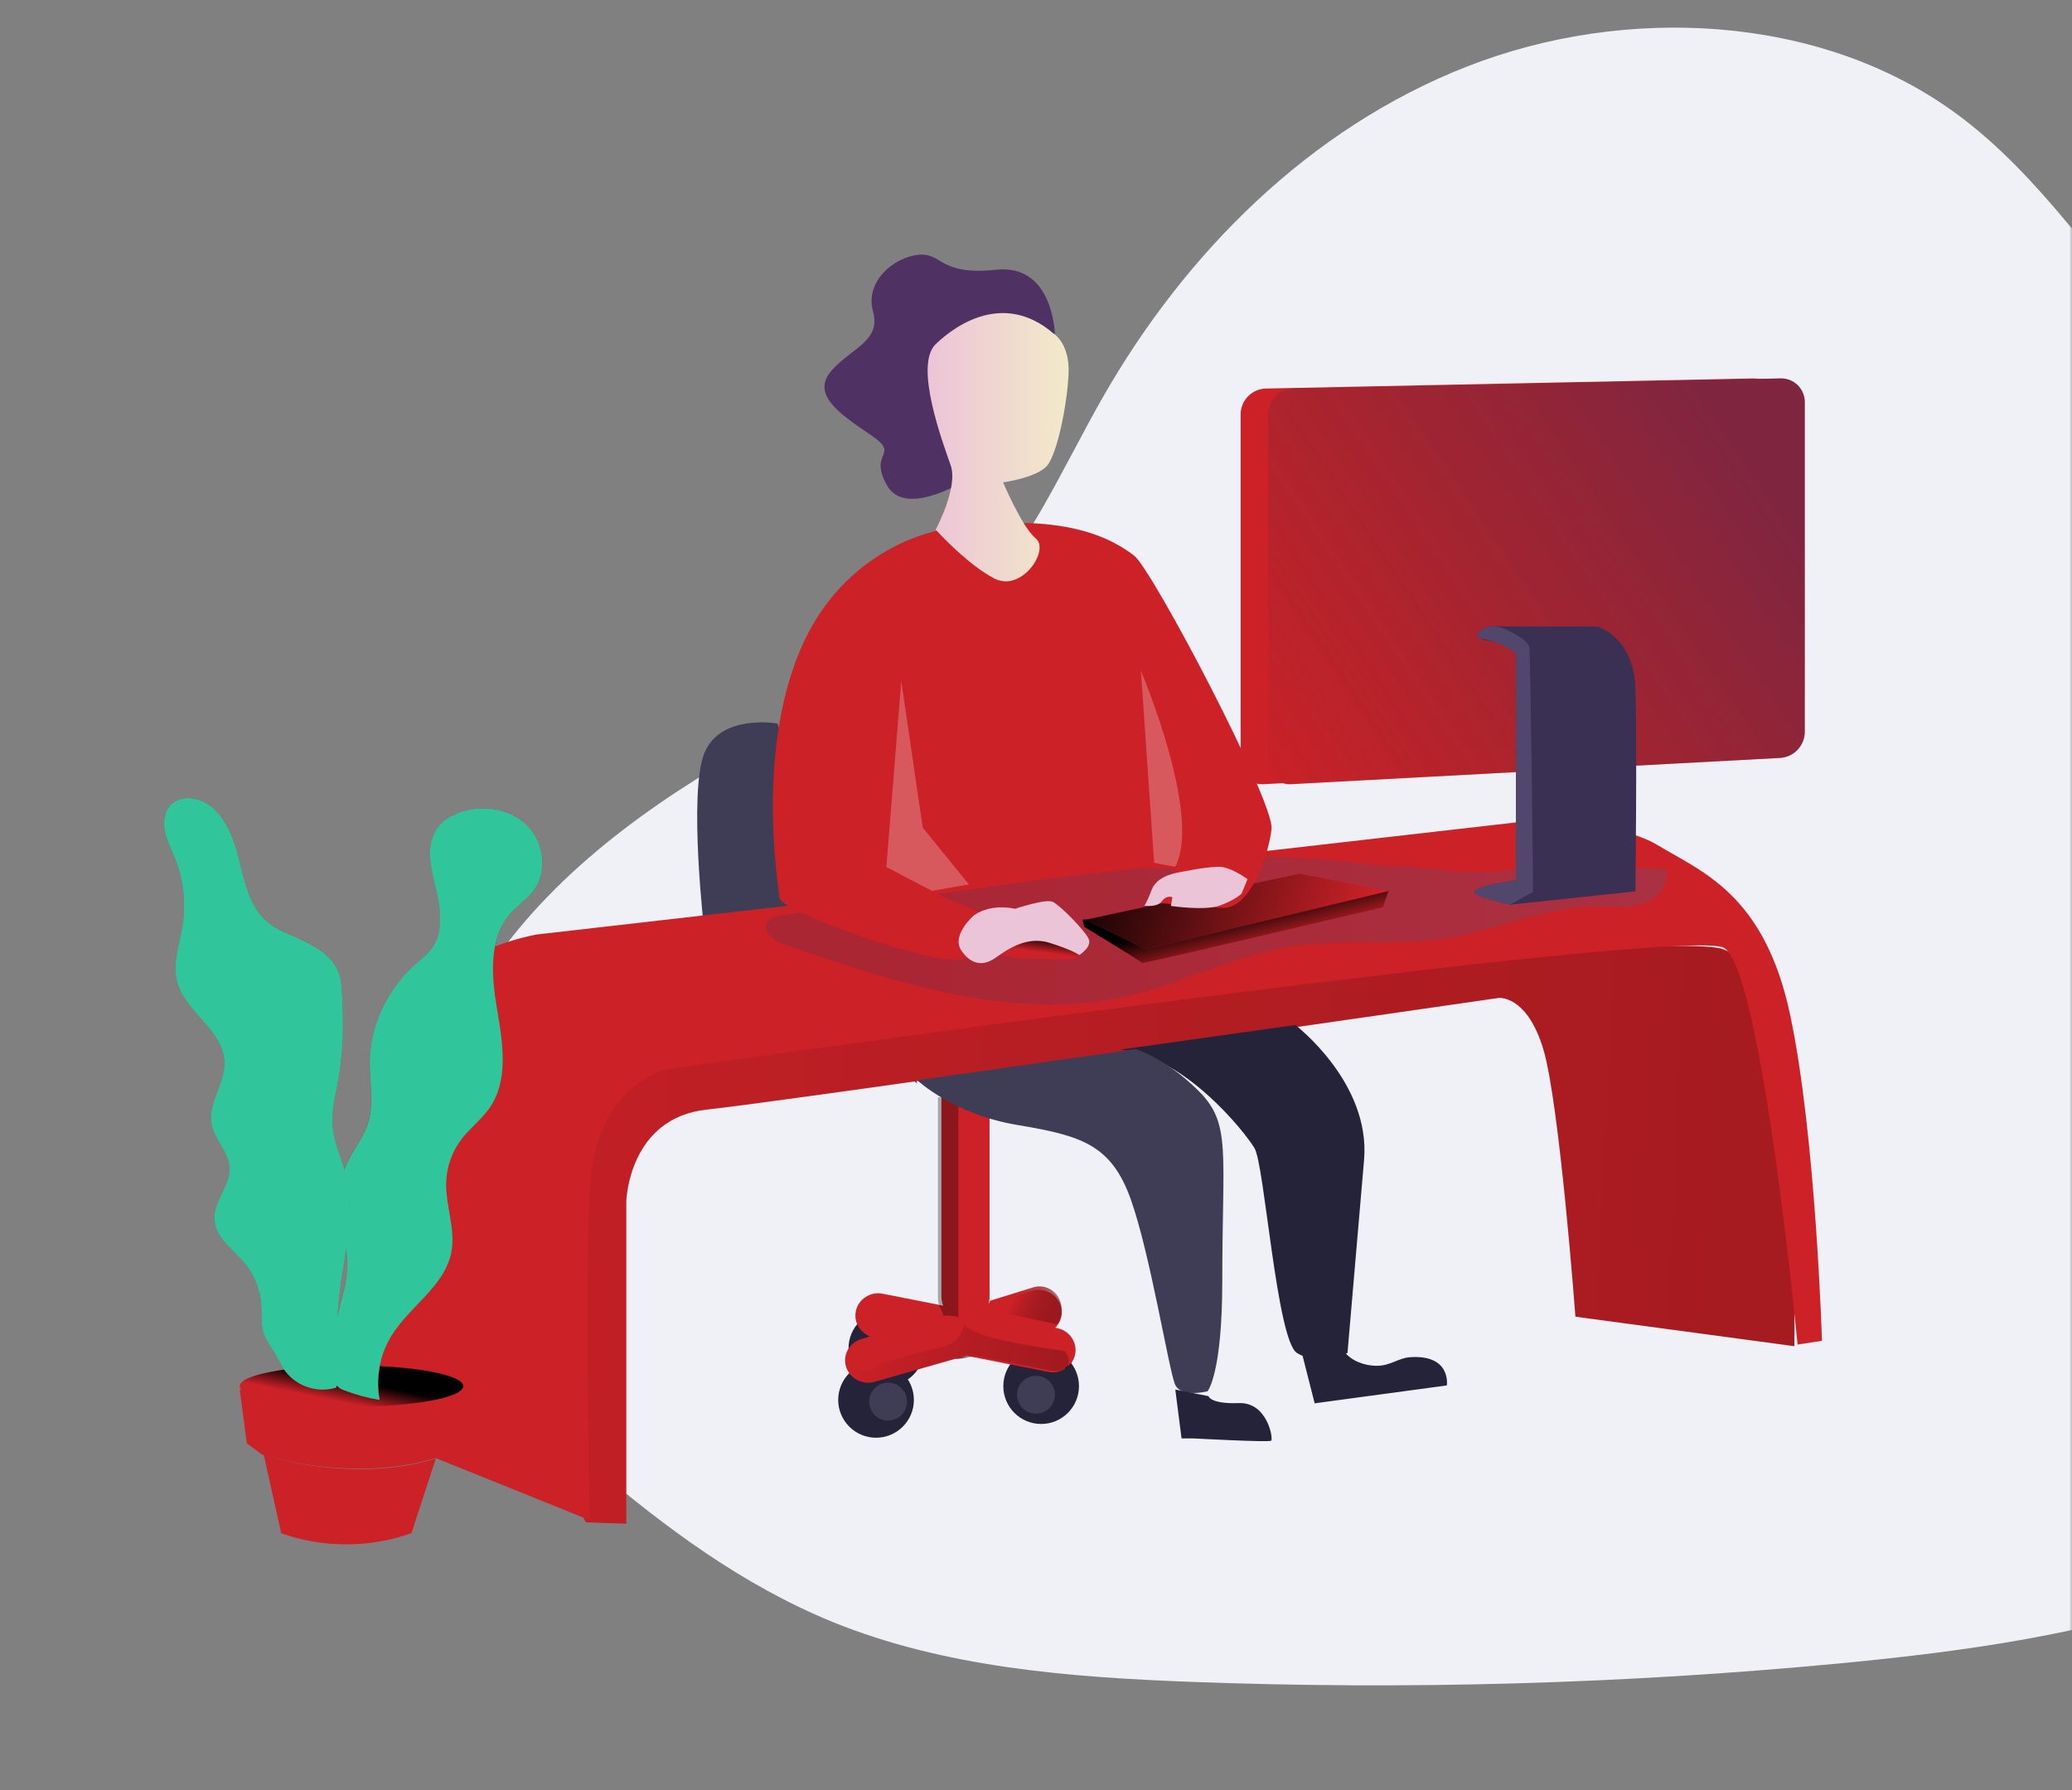 <svg width="375" height="324" viewBox="0 0 375 324" fill="none" xmlns="http://www.w3.org/2000/svg">
<rect x="0" y="0" width="375" height="324" fill="#808080" stroke="none"/>
<mask id="mask0_1_572" style="mask-type:alpha" maskUnits="userSpaceOnUse" x="0" y="0" width="375" height="324">
<rect width="375" height="324" fill="#C4C4C4"/>
</mask>
<g mask="url(#mask0_1_572)">
<path d="M392.671 62.406C379.614 48.471 369.508 31.835 353.903 20.463C329.391 2.563 294.114 0.817 265.454 12.063C236.793 23.307 214.466 45.974 199.75 71.64C192.009 85.144 185.928 99.874 174.585 110.909C164.997 120.232 152.393 126.181 140.444 132.659C121.178 143.076 102.624 155.663 90.156 172.934C77.689 190.205 72.115 212.888 80.085 232.352C85.459 245.485 96.284 255.935 107.374 265.396C120.425 276.52 134.452 286.936 150.64 293.564C170.906 301.81 193.404 303.583 215.466 304.422C254.578 305.904 293.753 304.796 332.7 301.109C364.592 298.093 397.45 292.945 424.133 276.282C461.512 252.947 480.783 210.193 485.122 168.267C486.888 151.499 486.441 134.073 479.542 118.515C463.042 81.3 418.523 90.004 392.67 62.406H392.671Z" fill="#EFF1F7"/>
<path d="M140.694 130.959C140.694 130.959 130.36 129.124 127.466 136.355C124.571 143.587 127.466 168.56 127.466 168.56L166.021 196.116L140.694 130.959Z" fill="#3F3D56"/>
<path d="M189.18 241.391L173.894 245.753C171.673 246.382 169.343 245.161 168.682 243.023C168.03 240.883 169.296 238.637 171.514 238L186.78 233.633C188.999 233.005 191.329 234.223 191.992 236.359C192.651 238.497 191.394 240.745 189.18 241.391Z" fill="#CB2127"/>
<path d="M188.432 257.746C192.213 257.746 195.279 254.68 195.279 250.898C195.279 247.117 192.213 244.051 188.432 244.051C184.65 244.051 181.584 247.117 181.584 250.898C181.584 254.68 184.65 257.746 188.432 257.746Z" fill="#25233A"/>
<path d="M187.498 255.879C189.389 255.879 190.922 254.346 190.922 252.455C190.922 250.564 189.389 249.031 187.498 249.031C185.607 249.031 184.074 250.564 184.074 252.455C184.074 254.346 185.607 255.879 187.498 255.879Z" fill="#3F3D56"/>
<path d="M160.418 250.899C164.2 250.899 167.266 247.833 167.266 244.051C167.266 240.269 164.2 237.203 160.418 237.203C156.636 237.203 153.57 240.269 153.57 244.051C153.57 247.833 156.636 250.899 160.418 250.899Z" fill="#25233A"/>
<path d="M162.908 244.362C162.908 245.27 162.547 246.141 161.905 246.783C161.263 247.425 160.392 247.786 159.484 247.786C158.576 247.786 157.705 247.425 157.063 246.783C156.421 246.141 156.06 245.27 156.06 244.362C156.06 243.454 156.421 242.583 157.063 241.941C157.705 241.299 158.576 240.938 159.484 240.938C160.392 240.938 161.263 241.299 161.905 241.941C162.547 242.583 162.908 243.454 162.908 244.362Z" fill="url(#paint0_linear_1_572)"/>
<path d="M158.55 260.237C162.332 260.237 165.398 257.171 165.398 253.389C165.398 249.607 162.332 246.541 158.55 246.541C154.768 246.541 151.702 249.607 151.702 253.389C151.702 257.171 154.768 260.237 158.55 260.237Z" fill="#25233A"/>
<path d="M164.153 253.7C164.153 254.608 163.792 255.479 163.15 256.121C162.508 256.763 161.637 257.124 160.729 257.124C159.821 257.124 158.95 256.763 158.308 256.121C157.666 255.479 157.305 254.608 157.305 253.7C157.305 252.792 157.666 251.921 158.308 251.279C158.95 250.637 159.821 250.276 160.729 250.276C161.637 250.276 162.508 250.637 163.15 251.279C163.792 251.921 164.153 252.792 164.153 253.7Z" fill="#3F3D56"/>
<path d="M189.729 248.33L158.113 242.076C155.888 241.63 154.45 239.505 154.896 237.323C155.352 235.144 157.517 233.734 159.742 234.169L191.359 240.411C193.584 240.857 195.022 242.982 194.576 245.165C194.126 247.348 191.959 248.764 189.729 248.33Z" fill="#CB2127"/>
<path d="M170.378 197.984H179.094V234.713C179.094 237.119 177.143 239.07 174.738 239.07C173.583 239.07 172.475 238.611 171.658 237.793C170.841 236.976 170.382 235.868 170.383 234.713V197.984H170.378Z" fill="#CB2127"/>
<path d="M173.607 245.736L158.332 250.11C156.111 250.741 153.779 249.519 153.119 247.378C152.467 245.237 153.733 242.989 155.95 242.352L171.225 237.991C173.444 237.362 175.772 238.581 176.434 240.718C177.081 242.857 175.818 245.097 173.607 245.736V245.736Z" fill="#CB2127"/>
<path d="M176.604 245.458L174.658 245.801C174.067 245.903 173.467 245.939 172.868 245.908L173.681 245.766C174.219 245.676 174.743 245.518 175.241 245.296L176.604 245.458Z" fill="url(#paint1_linear_1_572)"/>
<path d="M192.167 237.04C192.169 238.001 191.849 238.935 191.258 239.693L178.471 236.985C178.795 236.523 179.027 236.002 179.155 235.452L187.032 233.01C187.539 232.857 188.073 232.81 188.599 232.872C189.125 232.934 189.633 233.104 190.091 233.371C191.024 233.911 191.715 234.818 192.01 235.891C192.112 236.264 192.165 236.651 192.167 237.04Z" fill="url(#paint2_linear_1_572)"/>
<path opacity="0.31" d="M169.893 236.022C169.802 235.702 169.756 235.371 169.756 235.038V198.606H173.455V237.869C173.419 238.062 173.431 238.259 173.491 238.448C172.921 238.25 172.323 238.143 171.72 238.13C171.29 238.105 170.858 238.105 170.427 238.13L170.692 238.068C170.855 238.043 170.107 236.766 169.893 236.022H169.893Z" fill="url(#paint3_linear_1_572)"/>
<path opacity="0.31" d="M192.969 247.661C192.365 247.987 191.686 248.158 190.996 248.157C190.718 248.156 190.441 248.129 190.168 248.076L176.219 245.333L175.057 245.107C174.658 245.405 174.208 245.628 173.729 245.764L173.038 245.961L158.704 250.111C156.516 250.738 154.221 249.524 153.57 247.396C154.813 248.519 156.701 248.624 158.067 247.645C159.817 246.465 166.783 244.693 170.729 243.75C172.595 243.315 174.021 241.851 174.37 240.015C174.38 239.907 174.396 239.799 174.42 239.693C175.077 240.386 176.285 241.163 178.469 241.824C183.848 243.436 192.58 244.503 192.58 244.503C192.58 244.503 194.156 246.01 192.969 247.661Z" fill="url(#paint4_linear_1_572)"/>
<path d="M194.034 246.541C193.701 247.03 193.278 247.452 192.789 247.786C193.209 247.376 193.624 246.961 194.034 246.541Z" fill="url(#paint5_linear_1_572)"/>
<path d="M170.565 235.683C170.739 236.415 171.104 237.088 171.623 237.632C171.493 237.656 171.359 237.689 171.224 237.726L157.982 241.561C155.946 241.055 154.605 239.155 154.842 237.112C155.08 235.07 156.823 233.513 158.924 233.468C159.206 233.468 159.487 233.496 159.764 233.55L170.565 235.683Z" fill="url(#paint6_linear_1_572)"/>
<path d="M190.922 60.658C190.922 60.658 190.75 47.707 180.292 48.824C169.834 49.94 170.636 45.652 166.169 46.123C161.702 46.594 156.513 50.97 158.003 56.375C159.494 61.78 154.061 62.988 150.493 67.088C146.924 71.189 151.333 74.544 157.344 78.553C163.356 82.562 156.971 81.524 160.535 87.863C164.099 94.201 176.165 86.104 176.165 86.104L190.922 60.658Z" fill="#503164"/>
<path d="M106.049 275.551L113.351 275.8V217.441C113.351 217.441 113.718 202.35 127.95 200.836C142.182 199.323 271.254 180.625 271.254 180.625C271.254 180.625 276.37 180.084 279.316 189.901C282.263 199.719 285.131 238.326 285.131 238.326L324.748 243.665C324.748 243.665 325.794 175.468 311.487 171.704C297.181 167.941 110.086 187.118 110.086 187.118C110.086 187.118 96.21 259.551 106.049 275.551Z" fill="#CB2127"/>
<path opacity="0.197" d="M106.049 275.551L113.351 275.8V217.441C113.351 217.441 113.718 202.35 127.95 200.836C142.182 199.323 271.254 180.625 271.254 180.625C271.254 180.625 276.37 180.084 279.316 189.901C282.263 199.719 285.131 238.326 285.131 238.326L324.748 243.665C324.748 243.665 325.794 175.468 311.487 171.704C297.181 167.941 110.086 187.118 110.086 187.118C110.086 187.118 96.21 259.551 106.049 275.551Z" fill="url(#paint7_linear_1_572)"/>
<path d="M68.284 194.114C68.284 194.114 71.859 174.345 97.01 169.164L274.544 148.843C274.544 148.843 291.972 148.121 299.946 152.943C307.919 157.765 319.299 161.763 323.965 183.586C328.63 205.409 329.745 242.69 329.745 242.69L325.332 243.375C325.332 243.375 318.89 175.868 312.064 171.594C305.24 167.32 120.698 193.541 120.698 193.541C120.698 193.541 107.898 196.086 106.783 215.038C105.669 233.99 106.783 275.177 106.783 275.177L68.284 259.65V194.114Z" fill="#CB2127"/>
<path opacity="0.19" d="M250.949 156.8C241.759 155.617 232.495 154.76 223.235 155.106C216.275 155.376 209.361 156.33 202.46 157.281L141.592 165.687C140.559 165.83 139.382 166.062 138.865 166.959C137.874 168.672 140.204 170.361 142.091 171.013C162.33 178.02 183.952 185.117 204.785 180.121C214.309 177.837 223.156 173.094 232.817 171.446C242.478 169.798 252.394 171.315 262.034 169.761C271.096 168.301 279.725 164.153 288.91 164.112C291.727 164.112 294.627 164.472 297.299 163.59C299.971 162.709 302.334 160.017 301.594 157.334C292.97 157.036 283.289 155.462 274.83 157.171C266.458 158.859 259.333 156.8 250.949 156.8Z" fill="url(#paint8_linear_1_572)"/>
<path d="M195.902 166.471L196.257 167.787C196.257 167.787 206.766 174.12 206.7 174.324C206.634 174.528 250.292 164.214 250.292 164.214L251.307 161.254L195.902 166.471Z" fill="#CB2127"/>
<path d="M195.902 166.471L196.257 167.787C196.257 167.787 206.766 174.12 206.7 174.324C206.634 174.528 250.292 164.214 250.292 164.214L251.307 161.254L195.902 166.471Z" fill="url(#paint9_linear_1_572)"/>
<path d="M196.524 166.461L235.188 158.142L251.307 161.288L207.383 171.838L196.524 166.461Z" fill="#CB2127"/>
<path d="M196.524 166.461L235.188 158.142L251.307 161.288L207.383 171.838L196.524 166.461Z" fill="url(#paint10_linear_1_572)"/>
<path d="M183.969 173.384L192.969 173.703C192.969 173.703 195.255 173.844 195.845 172.011C196.437 170.178 192.179 166.309 191.723 166.236C191.267 166.162 179.422 169.486 181.129 172.807L183.969 173.384Z" fill="#CB2127"/>
<path d="M183.969 173.384L192.969 173.703C192.969 173.703 195.255 173.844 195.845 172.011C196.437 170.178 192.179 166.309 191.723 166.236C191.267 166.162 179.422 169.486 181.129 172.807L183.969 173.384Z" fill="url(#paint11_linear_1_572)"/>
<path d="M78.867 264.006L74.473 277.501C61.728 282.077 50.892 277.501 50.892 277.501L47.74 263.349C47.74 263.349 63.636 268.678 78.867 264.006Z" fill="#CB2127"/>
<path d="M78.867 264.006L74.473 277.501C61.728 282.077 50.892 277.501 50.892 277.501L47.74 263.349C47.74 263.349 63.636 268.678 78.867 264.006Z" fill="url(#paint12_linear_1_572)"/>
<path d="M83.847 251.521L82.425 262.069L78.823 263.941C63.479 268.56 47.438 263.295 47.438 263.295L44.672 261.251L43.383 251.521H83.847Z" fill="#CB2127"/>
<path d="M83.847 251.521L82.425 262.069L78.823 263.941C63.479 268.56 47.438 263.295 47.438 263.295L44.672 261.251L43.383 251.521H83.847Z" fill="url(#paint13_linear_1_572)"/>
<path d="M63.615 254.634C74.789 254.634 83.847 252.961 83.847 250.898C83.847 248.836 74.789 247.163 63.615 247.163C52.441 247.163 43.383 248.836 43.383 250.898C43.383 252.961 52.441 254.634 63.615 254.634Z" fill="#CB2127"/>
<path d="M63.615 254.634C74.789 254.634 83.847 252.961 83.847 250.898C83.847 248.836 74.789 247.163 63.615 247.163C52.441 247.163 43.383 248.836 43.383 250.898C43.383 252.961 52.441 254.634 63.615 254.634Z" fill="url(#paint14_linear_1_572)"/>
<path d="M54.365 169.988C52.384 169.045 50.254 168.334 48.54 166.957C45.087 164.155 44.212 159.332 43.13 155.005C42.05 150.678 39.957 145.921 35.695 144.68C34.1 144.221 32.229 144.403 31.017 145.545C29.739 146.748 29.479 148.726 29.829 150.472C30.178 152.217 31.029 153.781 31.687 155.436C33.223 159.281 33.69 163.471 33.039 167.561C32.501 170.915 31.214 174.316 32.04 177.604C33.442 183.185 40.426 186.457 40.619 192.207C40.751 196.087 37.578 199.678 38.297 203.497C38.827 206.322 41.412 208.527 41.552 211.398C41.708 214.654 38.65 217.408 38.798 220.664C38.946 223.92 42.177 226.096 44.286 228.657C46.055 230.811 47.106 233.465 47.291 236.247C47.402 237.985 47.179 239.784 47.743 241.431C48.154 242.634 48.975 243.657 49.613 244.74C50.316 245.911 50.846 247.177 51.693 248.261C52.752 249.609 54.194 250.607 55.829 251.124C57.464 251.64 59.218 251.651 60.859 251.156C61.513 246.83 60.942 242.416 61.123 238.043C61.48 229.571 64.666 221.033 62.627 212.808C61.879 209.793 60.441 206.93 60.185 203.836C59.959 201.072 60.691 198.334 61.201 195.608C62.253 189.978 62.236 184.157 61.804 178.465C61.464 173.948 58.307 171.867 54.365 169.988H54.365Z" fill="#CB2127"/>
<path d="M66.884 192.236C66.851 196.01 67.712 199.912 66.503 203.494C65.588 206.21 63.576 208.433 62.537 211.103C60.14 217.266 63.365 224.176 62.707 230.757C62.433 233.467 61.502 236.071 60.914 238.733C60.184 242.103 60.005 245.568 60.384 248.995C60.346 249.62 60.534 250.237 60.914 250.734C61.295 251.23 61.841 251.573 62.454 251.698C64.483 252.471 66.584 253.037 68.726 253.389C68.002 249.399 68.765 245.281 70.871 241.816C74.154 236.443 80.534 232.823 81.722 226.652C82.525 222.473 80.654 218.233 80.786 213.98C80.882 211.15 81.857 208.419 83.577 206.169C85.121 204.16 87.212 202.606 88.648 200.522C92.101 195.501 91.025 188.789 89.998 182.784C88.971 176.778 88.375 169.868 92.432 165.318C93.716 163.88 95.388 162.8 96.551 161.263C99.143 157.837 98.489 152.558 95.474 149.496C92.461 146.433 87.609 145.587 83.511 146.934C81.782 147.442 80.256 148.478 79.147 149.897C77.077 152.832 77.905 156.841 78.782 160.329C79.548 163.359 80.165 166.855 79.118 169.909C78.335 172.182 76.352 173.414 74.667 174.997C72.279 177.201 70.36 179.863 69.023 182.825C67.686 185.787 66.959 188.987 66.884 192.236Z" fill="#CB2127"/>
<path d="M62.72 225.7C62.136 229.804 61.293 233.941 61.12 238.058V238.472C61.111 238.574 61.087 238.674 61.051 238.77C60.321 242.143 60.139 245.611 60.511 249.042C60.534 249.598 60.674 250.143 60.922 250.639C60.903 250.813 60.878 250.982 60.853 251.156C59.211 251.652 57.457 251.64 55.821 251.124C54.185 250.607 52.743 249.609 51.684 248.26C50.862 247.176 50.306 245.91 49.603 244.74C48.945 243.652 48.143 242.629 47.732 241.43C47.169 239.774 47.391 237.983 47.28 236.246C47.095 233.464 46.044 230.809 44.274 228.654C42.164 226.109 38.928 223.975 38.785 220.665C38.641 217.355 41.696 214.654 41.539 211.397C41.4 208.526 38.813 206.321 38.283 203.495C37.563 199.676 40.75 196.085 40.606 192.205C40.413 186.454 33.427 183.181 32.025 177.6C31.203 174.311 32.485 170.91 33.024 167.555C33.678 163.47 33.217 159.285 31.688 155.441C31.03 153.786 30.179 152.227 29.829 150.476C29.48 148.727 29.739 146.753 31.017 145.544C32.251 144.403 34.101 144.221 35.697 144.68C39.965 145.921 42.049 150.696 43.135 155.023C44.221 159.351 45.092 164.17 48.546 166.975C50.253 168.362 52.391 169.065 54.373 170.008C58.32 171.887 61.478 173.968 61.815 178.444C62.226 184.137 62.263 189.958 61.211 195.589C60.701 198.315 59.977 201.055 60.195 203.818C60.413 206.582 61.61 209.197 62.391 211.877C62.477 212.179 62.563 212.485 62.638 212.792C63.674 217.049 63.341 221.356 62.72 225.7Z" fill="#30C59B"/>
<path d="M60.638 250.276C60.45 249.78 60.344 249.257 60.325 248.727C60.058 245.39 60.191 242.016 60.722 238.737C60.736 238.641 60.754 238.544 60.772 238.448C60.665 242.399 61.005 246.381 60.638 250.276Z" fill="url(#paint15_linear_1_572)"/>
<path d="M96.542 161.263C95.377 162.801 93.702 163.879 92.417 165.318C88.353 169.864 88.95 176.778 89.979 182.784C91.007 188.789 92.085 195.501 88.627 200.523C87.189 202.59 85.094 204.16 83.547 206.169C81.826 208.418 80.849 211.149 80.752 213.98C80.62 218.233 82.494 222.473 81.69 226.652C80.5 232.823 74.111 236.451 70.822 241.816C68.722 245.284 67.963 249.4 68.691 253.389C66.551 253.037 64.452 252.471 62.426 251.698C61.872 251.534 61.37 251.231 60.967 250.818C60.909 250.75 60.858 250.679 60.813 250.603C60.556 250.111 60.407 249.57 60.378 249.015C60.005 245.588 60.191 242.122 60.929 238.754C60.95 238.654 60.975 238.555 60.999 238.456C61.588 235.897 62.459 233.389 62.724 230.777C62.866 229.083 62.832 227.38 62.625 225.693C63.251 221.353 63.587 217.051 62.53 212.827C62.455 212.522 62.368 212.215 62.281 211.913C62.36 211.649 62.451 211.384 62.555 211.124C63.595 208.454 65.611 206.231 66.526 203.515C67.733 199.932 66.875 196.03 66.908 192.256C66.962 185.738 69.91 179.445 74.645 174.997C76.332 173.414 78.319 172.183 79.103 169.909C80.152 166.855 79.517 163.359 78.766 160.329C77.884 156.841 77.046 152.832 79.132 149.897C80.168 148.442 81.802 147.496 83.502 146.934C87.59 145.586 92.471 146.433 95.485 149.496C98.499 152.559 99.138 157.857 96.542 161.263Z" fill="#30C59B"/>
<path d="M170.112 95.98C170.112 95.98 152.796 98.657 144.786 117.754C136.775 136.851 140.941 160.511 141.081 162.593C141.221 164.675 165.626 173.705 172.603 173.705C179.58 173.705 181.033 166.715 181.033 166.715L168.705 161.465L206.162 157.139H212.888L209.184 163.384C209.184 163.384 216.494 164.15 221.38 164.325C226.266 164.5 229.584 154.837 230.131 150.032C230.679 145.228 208.55 103.057 205.244 100.56C201.939 98.062 192.97 91.958 170.112 95.98Z" fill="#CB2127"/>
<path d="M190.543 60.266C190.543 60.266 193.676 62.027 193.394 67.727C193.112 73.426 191.346 82.002 189.564 84.224C187.781 86.446 181.546 87.316 181.546 87.316C181.546 87.316 184.947 95.395 187.478 97.48C190.01 99.564 184.935 107.245 179.999 104.725C175.063 102.205 169.341 95.875 169.341 95.875C169.341 95.875 173.457 88.252 172.065 84.24C170.674 80.228 165.359 66.147 169.341 62.301C173.323 58.454 181.907 52.941 190.543 60.266Z" fill="url(#paint16_linear_1_572)"/>
<path opacity="0.25" d="M163.116 123.28L160.418 156.931L168.659 161.255L175.359 160.085L166.999 149.811L163.116 123.28ZM206.485 121.413C206.485 121.413 217.634 147.607 212.692 156.897L208.884 156.175L206.485 121.413Z" fill="white"/>
<path d="M176.306 165.64C176.306 165.64 172.094 169.235 173.974 172.032C175.854 174.828 178.098 174.748 179.97 173.498C181.841 172.247 185.517 169.28 189.896 170.642C194.276 172.004 195.34 172.87 195.34 172.87C195.34 172.87 197.646 171.429 197.048 169.982C196.449 168.536 191.869 163.851 190.541 163.244C189.214 162.637 183.704 164.502 183.704 164.502C183.704 164.502 179.656 163.407 176.306 165.641V165.64Z" fill="url(#paint17_linear_1_572)"/>
<path d="M213.452 157.892C213.452 157.892 209.477 158.364 208.473 160.978C207.468 163.591 207.107 163.91 207.107 163.91C207.107 163.91 209.352 164.339 210.286 163.123C211.22 161.906 212.19 162.417 212.19 162.417L211.912 163.978C211.912 163.978 218.012 164.898 220.767 163.91C223.522 162.92 224.704 161.76 224.704 161.76L225.783 159.121C225.783 159.121 223.181 157.234 221.219 156.942C219.257 156.649 213.452 157.892 213.452 157.892Z" fill="url(#paint18_linear_1_572)"/>
<path d="M234.432 185.533C234.432 185.533 248.087 195.921 246.873 209.973C245.659 224.025 243.876 244.889 243.876 244.889C243.876 244.889 238.37 247.206 234.721 244.889C231.072 242.572 228.862 210.868 227.054 207.84C225.247 204.812 214.37 191.163 202.75 189.987L234.432 185.533Z" fill="#25233A"/>
<path d="M166.021 195.53C166.021 195.53 172.522 201.69 184.112 203.624C195.703 205.558 201.106 207.172 204.648 217.073C208.19 226.975 211.588 248.285 212.7 250.667C213.812 253.049 218.541 251.834 218.541 251.834C218.541 251.834 221.215 248.786 221.215 231.842C221.215 208.219 222.868 203.377 216.912 197.443C210.955 191.509 205.537 189.891 205.537 189.891L166.021 195.53Z" fill="#3F3D56"/>
<path d="M212.71 251.521L213.843 260.359H215.965C215.965 260.359 229.628 261.098 230.056 260.779C230.485 260.46 229.398 253.78 224.222 253.969C219.045 254.158 218.706 252.709 218.706 252.709L212.71 251.521ZM235.744 245.393L237.934 254.011L261.862 250.767C261.862 250.767 262.704 245.106 255.124 245.667C253.123 245.813 251.633 247.202 249.228 247.214C246.823 247.227 244.52 246.254 243.307 244.673L235.744 245.393Z" fill="#25233A"/>
<path d="M317.173 137.186L228.623 141.951C226.481 142.063 224.653 140.413 224.538 138.262V75.018C224.54 72.465 226.572 70.381 229.113 70.327L317.3 68.499C317.861 68.487 318.418 68.587 318.94 68.792C319.462 68.996 319.939 69.302 320.342 69.692C321.159 70.481 321.63 71.561 321.653 72.697V132.442C321.649 134.967 319.683 137.05 317.173 137.186Z" fill="#CB2127"/>
<path d="M322.153 137.186L233.598 141.951C231.457 142.061 229.632 140.409 229.518 138.257V75.018C229.516 72.464 231.548 70.379 234.089 70.327L322.289 68.499C324.64 68.455 326.583 70.331 326.633 72.693V132.441C326.63 134.967 324.663 137.05 322.153 137.186Z" fill="#CB2127"/>
<path d="M322.153 137.186L233.598 141.951C231.457 142.061 229.632 140.409 229.518 138.257V75.018C229.516 72.464 231.548 70.379 234.089 70.327L322.289 68.499C324.64 68.455 326.583 70.331 326.633 72.693V132.441C326.63 134.967 324.663 137.05 322.153 137.186Z" fill="url(#paint19_linear_1_572)"/>
<path d="M295.988 161.34L273.393 163.745C273.393 163.745 266.512 162.356 266.884 161.34C267.257 160.324 274.452 159.345 274.452 159.345V118.38C274.39 118.29 273.443 117.083 270.848 116.314C270.346 116.165 269.834 116.047 269.317 115.959C268.873 115.894 268.441 115.764 268.035 115.571C266.492 114.774 268.197 113.386 270.591 113.324C270.967 113.31 271.342 113.333 271.713 113.39H289.09C289.09 113.39 295.669 115.24 295.988 124.477C296.306 133.715 295.988 161.34 295.988 161.34Z" fill="#3A3054"/>
<path d="M277.453 161.427L273.296 163.745C273.296 163.745 266.518 162.356 266.884 161.34C267.252 160.324 274.352 159.345 274.352 159.345V118.377C274.266 118.282 273.227 117.195 270.801 116.311C269.899 115.989 268.972 115.74 268.03 115.567C266.51 114.77 268.189 113.382 270.549 113.32C272.558 113.597 276.515 115.827 276.773 117.101C277.029 118.373 277.453 161.427 277.453 161.427Z" fill="#51466B"/>
<path d="M193.412 247.163C192.863 247.786 192.609 248.016 192.932 247.504C193.101 247.405 193.261 247.291 193.412 247.163Z" fill="url(#paint20_linear_1_572)"/>
</g>
<defs>
<linearGradient id="paint0_linear_1_572" x1="156.06" y1="244.362" x2="162.908" y2="244.362" gradientUnits="userSpaceOnUse">
<stop stop-color="#183866"/>
<stop offset="1" stop-color="#1A7FC1"/>
</linearGradient>
<linearGradient id="paint1_linear_1_572" x1="172.864" y1="245.607" x2="176.604" y2="245.607" gradientUnits="userSpaceOnUse">
<stop/>
<stop offset="0.99" stop-opacity="0"/>
</linearGradient>
<linearGradient id="paint2_linear_1_572" x1="202.585" y1="194.087" x2="218.505" y2="201.533" gradientUnits="userSpaceOnUse">
<stop stop-color="#CB2127"/>
<stop offset="0.99" stop-opacity="0"/>
</linearGradient>
<linearGradient id="paint3_linear_1_572" x1="171.957" y1="95.815" x2="169.771" y2="95.22" gradientUnits="userSpaceOnUse">
<stop/>
<stop offset="0.99" stop-opacity="0"/>
</linearGradient>
<linearGradient id="paint4_linear_1_572" x1="215.763" y1="232.997" x2="162.085" y2="215.462" gradientUnits="userSpaceOnUse">
<stop/>
<stop offset="0.99" stop-opacity="0"/>
</linearGradient>
<linearGradient id="paint5_linear_1_572" x1="222.186" y1="40.05" x2="219.716" y2="39.27" gradientUnits="userSpaceOnUse">
<stop/>
<stop offset="0.99" stop-opacity="0"/>
</linearGradient>
<linearGradient id="paint6_linear_1_572" x1="195.388" y1="198.988" x2="178.117" y2="203.58" gradientUnits="userSpaceOnUse">
<stop/>
<stop offset="0.99" stop-opacity="0"/>
</linearGradient>
<linearGradient id="paint7_linear_1_572" x1="339.989" y1="194.749" x2="23.484" y2="179.513" gradientUnits="userSpaceOnUse">
<stop/>
<stop offset="1" stop-opacity="0"/>
</linearGradient>
<linearGradient id="paint8_linear_1_572" x1="161.739" y1="143.964" x2="324.84" y2="143.964" gradientUnits="userSpaceOnUse">
<stop stop-color="#183866"/>
<stop offset="1" stop-color="#1A7FC1"/>
</linearGradient>
<linearGradient id="paint9_linear_1_572" x1="218.278" y1="166.42" x2="220.244" y2="174.061" gradientUnits="userSpaceOnUse">
<stop/>
<stop offset="0.99" stop-opacity="0"/>
</linearGradient>
<linearGradient id="paint10_linear_1_572" x1="189.66" y1="164.294" x2="242.783" y2="181.293" gradientUnits="userSpaceOnUse">
<stop/>
<stop offset="0.99" stop-opacity="0"/>
</linearGradient>
<linearGradient id="paint11_linear_1_572" x1="188.984" y1="169.393" x2="188.593" y2="172.399" gradientUnits="userSpaceOnUse">
<stop/>
<stop offset="0.99" stop-opacity="0"/>
</linearGradient>
<linearGradient id="paint12_linear_1_572" x1="107.169" y1="209.41" x2="79.567" y2="208.345" gradientUnits="userSpaceOnUse">
<stop/>
<stop offset="0.99" stop-opacity="0"/>
</linearGradient>
<linearGradient id="paint13_linear_1_572" x1="111.596" y1="233.444" x2="88.536" y2="232.656" gradientUnits="userSpaceOnUse">
<stop/>
<stop offset="0.99" stop-opacity="0"/>
</linearGradient>
<linearGradient id="paint14_linear_1_572" x1="66.443" y1="250.422" x2="65.601" y2="254.582" gradientUnits="userSpaceOnUse">
<stop/>
<stop offset="0.99" stop-opacity="0"/>
</linearGradient>
<linearGradient id="paint15_linear_1_572" x1="60.553" y1="64.154" x2="58.618" y2="76.067" gradientUnits="userSpaceOnUse">
<stop/>
<stop offset="0.99" stop-opacity="0"/>
</linearGradient>
<linearGradient id="paint16_linear_1_572" x1="167.878" y1="80.945" x2="193.411" y2="80.945" gradientUnits="userSpaceOnUse">
<stop stop-color="#ECC4D7"/>
<stop offset="0.42" stop-color="#EFD4D1"/>
<stop offset="1" stop-color="#F2EAC9"/>
</linearGradient>
<linearGradient id="paint17_linear_1_572" x1="196.918" y1="144.825" x2="220.574" y2="144.825" gradientUnits="userSpaceOnUse">
<stop stop-color="#ECC4D7"/>
<stop offset="0.42" stop-color="#EFD4D1"/>
<stop offset="1" stop-color="#F2EAC9"/>
</linearGradient>
<linearGradient id="paint18_linear_1_572" x1="230.323" y1="150.58" x2="248.998" y2="150.58" gradientUnits="userSpaceOnUse">
<stop stop-color="#ECC4D7"/>
<stop offset="0.42" stop-color="#EFD4D1"/>
<stop offset="1" stop-color="#F2EAC9"/>
</linearGradient>
<linearGradient id="paint19_linear_1_572" x1="354.689" y1="142.221" x2="266.241" y2="201.043" gradientUnits="userSpaceOnUse">
<stop stop-color="#362958" stop-opacity="0.501"/>
<stop offset="1" stop-color="#34313D" stop-opacity="0"/>
</linearGradient>
<linearGradient id="paint20_linear_1_572" x1="217.622" y1="34.193" x2="216.897" y2="33.924" gradientUnits="userSpaceOnUse">
<stop/>
<stop offset="0.99" stop-opacity="0"/>
</linearGradient>
</defs>
</svg>
